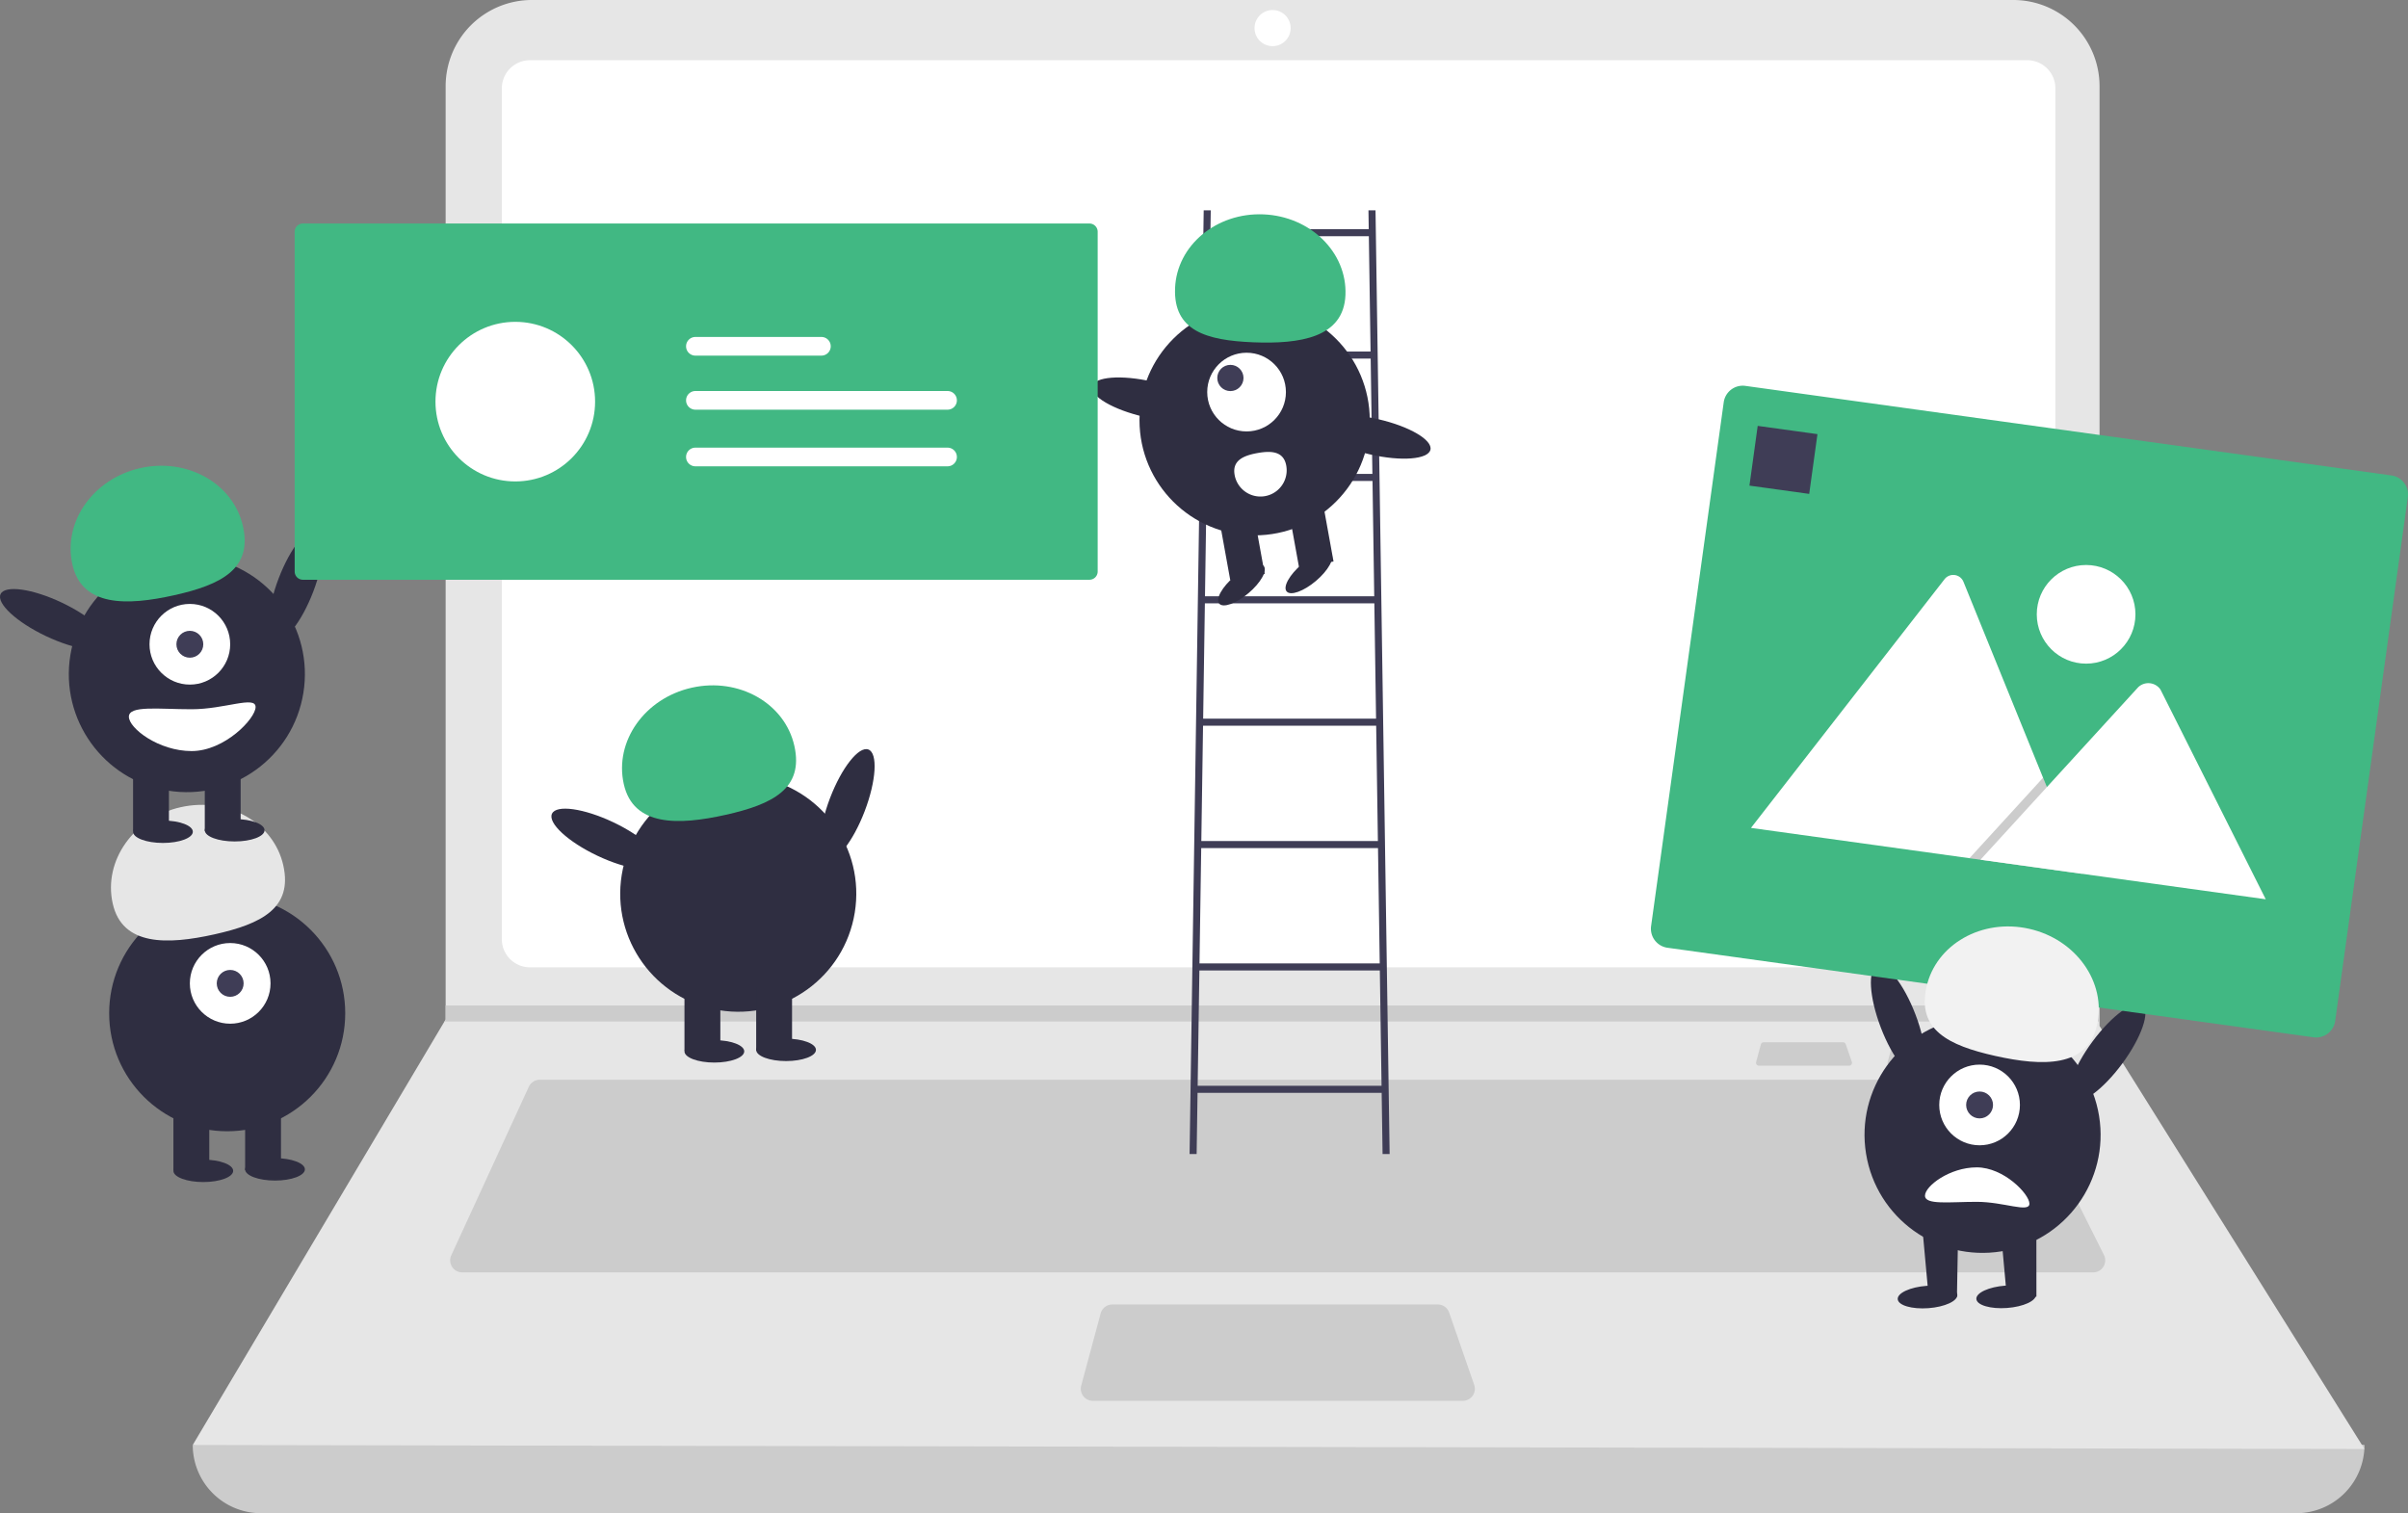 <svg id="f241e7b9-92bc-4a39-8e1f-dd6f59c49ece" data-name="Layer 1" xmlns="http://www.w3.org/2000/svg" width="878.64"
     height="552.215" viewBox="0 0 878.64 552.215">
    <rect x="0" y="0" width="878.64" height="552.215" fill="#808080" stroke="none"/>
    <path d="M998.543,726.107H255.909a24.901,24.901,0,0,1-24.901-24.901v0q403.807-46.93,792.435,0v0A24.901,24.901,0,0,1,998.543,726.107Z"
          transform="translate(-160.68 -173.893)" fill="#ccc"/>
    <path d="M1023.444,702.671,231.008,701.206l91.84-154.532.439-.732V205.37a31.475,31.475,0,0,1,31.478-31.478H895.292a31.475,31.475,0,0,1,31.478,31.478v342.915Z"
          transform="translate(-160.68 -173.893)" fill="#e6e6e6"/>
    <path d="M354.048,195.864a10.265,10.265,0,0,0-10.253,10.253V516.647a10.265,10.265,0,0,0,10.253,10.253H900.404a10.266,10.266,0,0,0,10.253-10.253V206.117a10.265,10.265,0,0,0-10.253-10.253Z"
          transform="translate(-160.68 -173.893)" fill="#fff"/>
    <path d="M357.639,567.913a4.406,4.406,0,0,0-3.992,2.558l-28.299,61.52a4.394,4.394,0,0,0,3.992,6.231H924.45a4.394,4.394,0,0,0,3.929-6.36l-30.76-61.52a4.372,4.372,0,0,0-3.929-2.429Z"
          transform="translate(-160.68 -173.893)" fill="#ccc"/>
    <circle cx="464.349" cy="10.253" r="6.591" fill="#fff"/>
    <path d="M566.534,649.94a4.401,4.401,0,0,0-4.243,3.251l-7.099,26.366a4.394,4.394,0,0,0,4.243,5.537H694.433a4.393,4.393,0,0,0,4.151-5.832l-9.126-26.366a4.397,4.397,0,0,0-4.153-2.957Z"
          transform="translate(-160.68 -173.893)" fill="#ccc"/>
    <polygon points="766.09 366.922 766.09 372.782 162.169 372.782 162.623 372.049 162.623 366.922 766.09 366.922"
             fill="#ccc"/>
    <path d="M852.227,554.237a1.072,1.072,0,0,0-1.033.792l-1.729,6.42a1.07,1.07,0,0,0,1.033,1.348H883.372a1.07,1.07,0,0,0,1.011-1.42l-2.222-6.42a1.071,1.071,0,0,0-1.011-.72Z"
          transform="translate(-160.68 -173.893)" fill="#ccc"/>
    <path d="M804.227,554.237a1.072,1.072,0,0,0-1.033.792l-1.729,6.42a1.07,1.07,0,0,0,1.033,1.348H835.372a1.07,1.07,0,0,0,1.011-1.42l-2.222-6.42a1.071,1.071,0,0,0-1.011-.72Z"
          transform="translate(-160.68 -173.893)" fill="#ccc"/>
    <path d="M665.161,595.032h2.576l-5.153-344.388h-2.576l.103,6.871H602.364l.103-6.871h-2.576l-5.153,344.388h2.576l.334-22.329h67.179Zm-3.714-248.2H601.028l.63-42.082h59.16Zm.039,2.576.63,42.082h-61.756l.63-42.082Zm.668,44.659.63,42.082H599.691l.63-42.082Zm.668,44.659.63,42.082H599.023l.63-42.082Zm.668,44.659.63,42.082H598.355l.63-42.082ZM660.15,260.091l.63,42.082H601.696l.63-42.082ZM597.687,570.126l.63-42.082h65.842l.63,42.082Z"
          transform="translate(-160.68 -173.893)" fill="#3f3d56"/>
    <circle cx="457.794" cy="153.358" r="42.012" fill="#2f2e41"/>
    <rect x="632.562" y="357.238" width="12.763" height="22.867"
          transform="translate(-216.134 -54.179) rotate(-10.261)" fill="#2f2e41"/>
    <rect x="607.444" y="361.785" width="12.763" height="22.867"
          transform="translate(-217.345 -58.581) rotate(-10.261)" fill="#2f2e41"/>
    <ellipse cx="613.672" cy="387.298" rx="10.636" ry="3.989"
             transform="translate(-265.606 314.454) rotate(-40.261)" fill="#2f2e41"/>
    <ellipse cx="638.267" cy="382.846" rx="10.636" ry="3.989"
             transform="translate(-256.902 329.294) rotate(-40.261)" fill="#2f2e41"/>
    <circle cx="454.853" cy="143.081" r="14.359" fill="#fff"/>
    <circle cx="448.952" cy="137.934" r="4.786" fill="#3f3d56"/>
    <path d="M651.616,281.545c.632-15.554-12.773-28.728-29.941-29.425s-31.597,11.346-32.229,26.9,11.302,19.087,28.47,19.785S650.984,297.099,651.616,281.545Z"
          transform="translate(-160.68 -173.893)" fill="#41b883"/>
    <ellipse cx="579.682" cy="319.596" rx="6.594" ry="21.006"
             transform="translate(-22.029 639.327) rotate(-77.09)" fill="#2f2e41"/>
    <ellipse cx="662.15" cy="333.311" rx="6.594" ry="21.006"
             transform="translate(28.646 730.361) rotate(-77.09)" fill="#2f2e41"/>
    <path d="M630.013,343.807a9.572,9.572,0,1,1-18.835,3.429l-.003-.018c-.942-5.202,3.08-7.043,8.283-7.985S629.071,338.605,630.013,343.807Z"
          transform="translate(-160.68 -173.893)" fill="#fff"/>
    <ellipse cx="469.866" cy="467.526" rx="21.534" ry="6.76"
             transform="translate(-295.283 565.612) rotate(-69.082)" fill="#2f2e41"/>
    <circle cx="430.059" cy="500.048" r="43.067" transform="translate(-293.1 670.562) rotate(-80.783)"
            fill="#2f2e41"/>
    <rect x="249.753" y="359.955" width="13.084" height="23.442" fill="#2f2e41"/>
    <rect x="275.921" y="359.955" width="13.084" height="23.442" fill="#2f2e41"/>
    <ellipse cx="260.656" cy="383.67" rx="10.903" ry="4.089" fill="#2f2e41"/>
    <ellipse cx="286.824" cy="383.125" rx="10.903" ry="4.089" fill="#2f2e41"/>
    <path d="M388.282,459.997c-3.477-15.574,7.639-31.31,24.829-35.149s33.944,5.675,37.422,21.249-7.915,21.318-25.105,25.156S391.759,475.571,388.282,459.997Z"
          transform="translate(-160.68 -173.893)" fill="#41b883"/>
    <ellipse cx="381.55" cy="480.065" rx="6.76" ry="21.534"
             transform="translate(-376.387 445.192) rotate(-64.626)" fill="#2f2e41"/>
    <circle cx="82.901" cy="369.763" r="43.067" fill="#2f2e41"/>
    <rect x="63.275" y="403.563" width="13.084" height="23.442" fill="#2f2e41"/>
    <rect x="89.443" y="403.563" width="13.084" height="23.442" fill="#2f2e41"/>
    <ellipse cx="74.178" cy="427.277" rx="10.903" ry="4.089" fill="#2f2e41"/>
    <ellipse cx="100.346" cy="426.732" rx="10.903" ry="4.089" fill="#2f2e41"/>
    <circle cx="83.991" cy="358.86" r="14.719" fill="#fff"/>
    <circle cx="83.991" cy="358.86" r="4.906" fill="#3f3d56"/>
    <path d="M201.804,503.604c-3.477-15.574,7.639-31.31,24.829-35.149s33.944,5.675,37.422,21.249-7.915,21.318-25.105,25.156S205.281,519.178,201.804,503.604Z"
          transform="translate(-160.68 -173.893)" fill="#e6e6e6"/>
    <ellipse cx="268.669" cy="387.383" rx="21.534" ry="6.76"
             transform="translate(-349.786 326.145) rotate(-69.082)" fill="#2f2e41"/>
    <circle cx="228.861" cy="419.905" r="43.067" transform="translate(-382.961 404.658) rotate(-80.783)"
            fill="#2f2e41"/>
    <rect x="48.556" y="279.812" width="13.084" height="23.442" fill="#2f2e41"/>
    <rect x="74.723" y="279.812" width="13.084" height="23.442" fill="#2f2e41"/>
    <ellipse cx="59.459" cy="303.527" rx="10.903" ry="4.089" fill="#2f2e41"/>
    <ellipse cx="85.627" cy="302.982" rx="10.903" ry="4.089" fill="#2f2e41"/>
    <circle cx="69.272" cy="235.11" r="14.719" fill="#fff"/>
    <circle cx="69.272" cy="235.11" r="4.906" fill="#3f3d56"/>
    <path d="M187.085,379.854c-3.477-15.574,7.639-31.31,24.829-35.149s33.944,5.675,37.422,21.249-7.915,21.318-25.105,25.156S190.562,395.428,187.085,379.854Z"
          transform="translate(-160.68 -173.893)" fill="#41b883"/>
    <ellipse cx="180.353" cy="399.922" rx="6.76" ry="21.534"
             transform="translate(-418.954 217.605) rotate(-64.626)" fill="#2f2e41"/>
    <path d="M207.707,435.442c0,4.215,10.853,12.539,22.897,12.539s23.335-11.867,23.335-16.082-11.292.818-23.335.818S207.707,431.227,207.707,435.442Z"
          transform="translate(-160.68 -173.893)" fill="#fff"/>
    <path d="M271.204,255.461a3.003,3.003,0,0,0-3,3v124a3.003,3.003,0,0,0,3,3h287a3.003,3.003,0,0,0,3-3v-124a3.003,3.003,0,0,0-3-3Z"
          transform="translate(-160.68 -173.893)" fill="#41b883"/>
    <circle cx="188.018" cy="146.569" r="29.121" fill="#fff"/>
    <path id="b71acdfd-6a55-428e-917a-53f192cb0203" data-name="Path 40"
          d="M414.423,316.587a3.405,3.405,0,0,0,0,6.81h91.946a3.405,3.405,0,1,0,.112-6.81q-.056-.001-.112,0Z"
          transform="translate(-160.68 -173.893)" fill="#fff"/>
    <path id="ad4fbcfa-41b0-45f9-a593-23b6dc3fe165" data-name="Path 40"
          d="M414.423,296.86a3.405,3.405,0,0,0,0,6.81H460.339a3.405,3.405,0,1,0,.112-6.81q-.056-.001-.112,0Z"
          transform="translate(-160.68 -173.893)" fill="#fff"/>
    <path id="bce2a7cd-a325-424d-9b3a-f63d1dad5aba" data-name="Path 40"
          d="M414.423,337.253a3.405,3.405,0,0,0,0,6.81h91.946a3.405,3.405,0,1,0,.112-6.81q-.056-.001-.112,0Z"
          transform="translate(-160.68 -173.893)" fill="#fff"/>
    <ellipse cx="853.282" cy="546.503" rx="6.76" ry="21.534"
             transform="translate(-299.56 166.772) rotate(-20.918)" fill="#2f2e41"/>
    <circle cx="884.09" cy="588.025" r="43.067" transform="translate(-243.455 -24.684) rotate(-9.217)"
            fill="#2f2e41"/>
    <polygon points="743.035 447.932 729.952 447.932 732.512 476.005 743.058 473.14 743.035 447.932" fill="#2f2e41"/>
    <polygon points="714.512 448.005 701.428 448.005 703.988 476.078 714.058 473.14 714.512 448.005" fill="#2f2e41"/>
    <ellipse cx="863.998" cy="647.212" rx="10.903" ry="4.089"
             transform="translate(-205.574 -109.168) rotate(-4.182)" fill="#2f2e41"/>
    <circle cx="722.319" cy="403.229" r="14.719" fill="#fff"/>
    <circle cx="722.319" cy="403.229" r="4.906" fill="#3f3d56"/>
    <ellipse cx="929.598" cy="558.041" rx="21.534" ry="6.76"
             transform="translate(-232.251 800.349) rotate(-53.55)" fill="#2f2e41"/>
    <path d="M863.077,610.231c0-3.474,8.945-10.334,18.871-10.334s19.232,9.78,19.232,13.254-9.307-.674-19.232-.674S863.077,613.705,863.077,610.231Z"
          transform="translate(-160.68 -173.893)" fill="#fff"/>
    <path d="M1004.857,552.434,769.111,519.753a7.008,7.008,0,0,1-5.972-7.895l26.502-191.172a7.008,7.008,0,0,1,7.895-5.972l235.746,32.681a7.008,7.008,0,0,1,5.972,7.895L1012.751,546.462A7.008,7.008,0,0,1,1004.857,552.434Z"
          transform="translate(-160.68 -173.893)" fill="#41b883"/>
    <path d="M920.402,492.772,800.048,476.088a2.477,2.477,0,0,1-.445-.098l70.591-90.706a4.024,4.024,0,0,1,6.938.962l29.029,71.462,1.391,3.42Z"
          transform="translate(-160.68 -173.893)" fill="#fff"/>
    <polygon
            points="759.722 318.879 718.63 313.183 742.864 286.679 744.609 284.77 745.481 283.815 746.872 287.235 759.722 318.879"
            opacity="0.2" style="isolation:isolate"/>
    <path d="M987.415,502.062,883.318,487.631l24.234-26.504,1.744-1.909,31.579-34.54a5.37,5.37,0,0,1,7.961.622,4.796,4.796,0,0,1,.313.524Z"
          transform="translate(-160.68 -173.893)" fill="#fff"/>
    <circle cx="761.186" cy="224.184" r="18" fill="#fff"/>
    <rect x="799.941" y="330.812" width="22" height="22"
          transform="matrix(0.991, 0.137, -0.137, 0.991, -106.062, -282.01)" fill="#3f3d56"/>
    <path d="M925.866,547.973c3.477-15.574-7.639-31.31-24.829-35.149s-33.944,5.675-37.422,21.249,7.915,21.318,25.105,25.156S922.389,563.547,925.866,547.973Z"
          transform="translate(-160.68 -173.893)" fill="#f2f2f2"/>
    <ellipse cx="892.69" cy="647.142" rx="10.903" ry="4.089"
             transform="translate(-205.492 -107.076) rotate(-4.182)" fill="#2f2e41"/>
</svg>